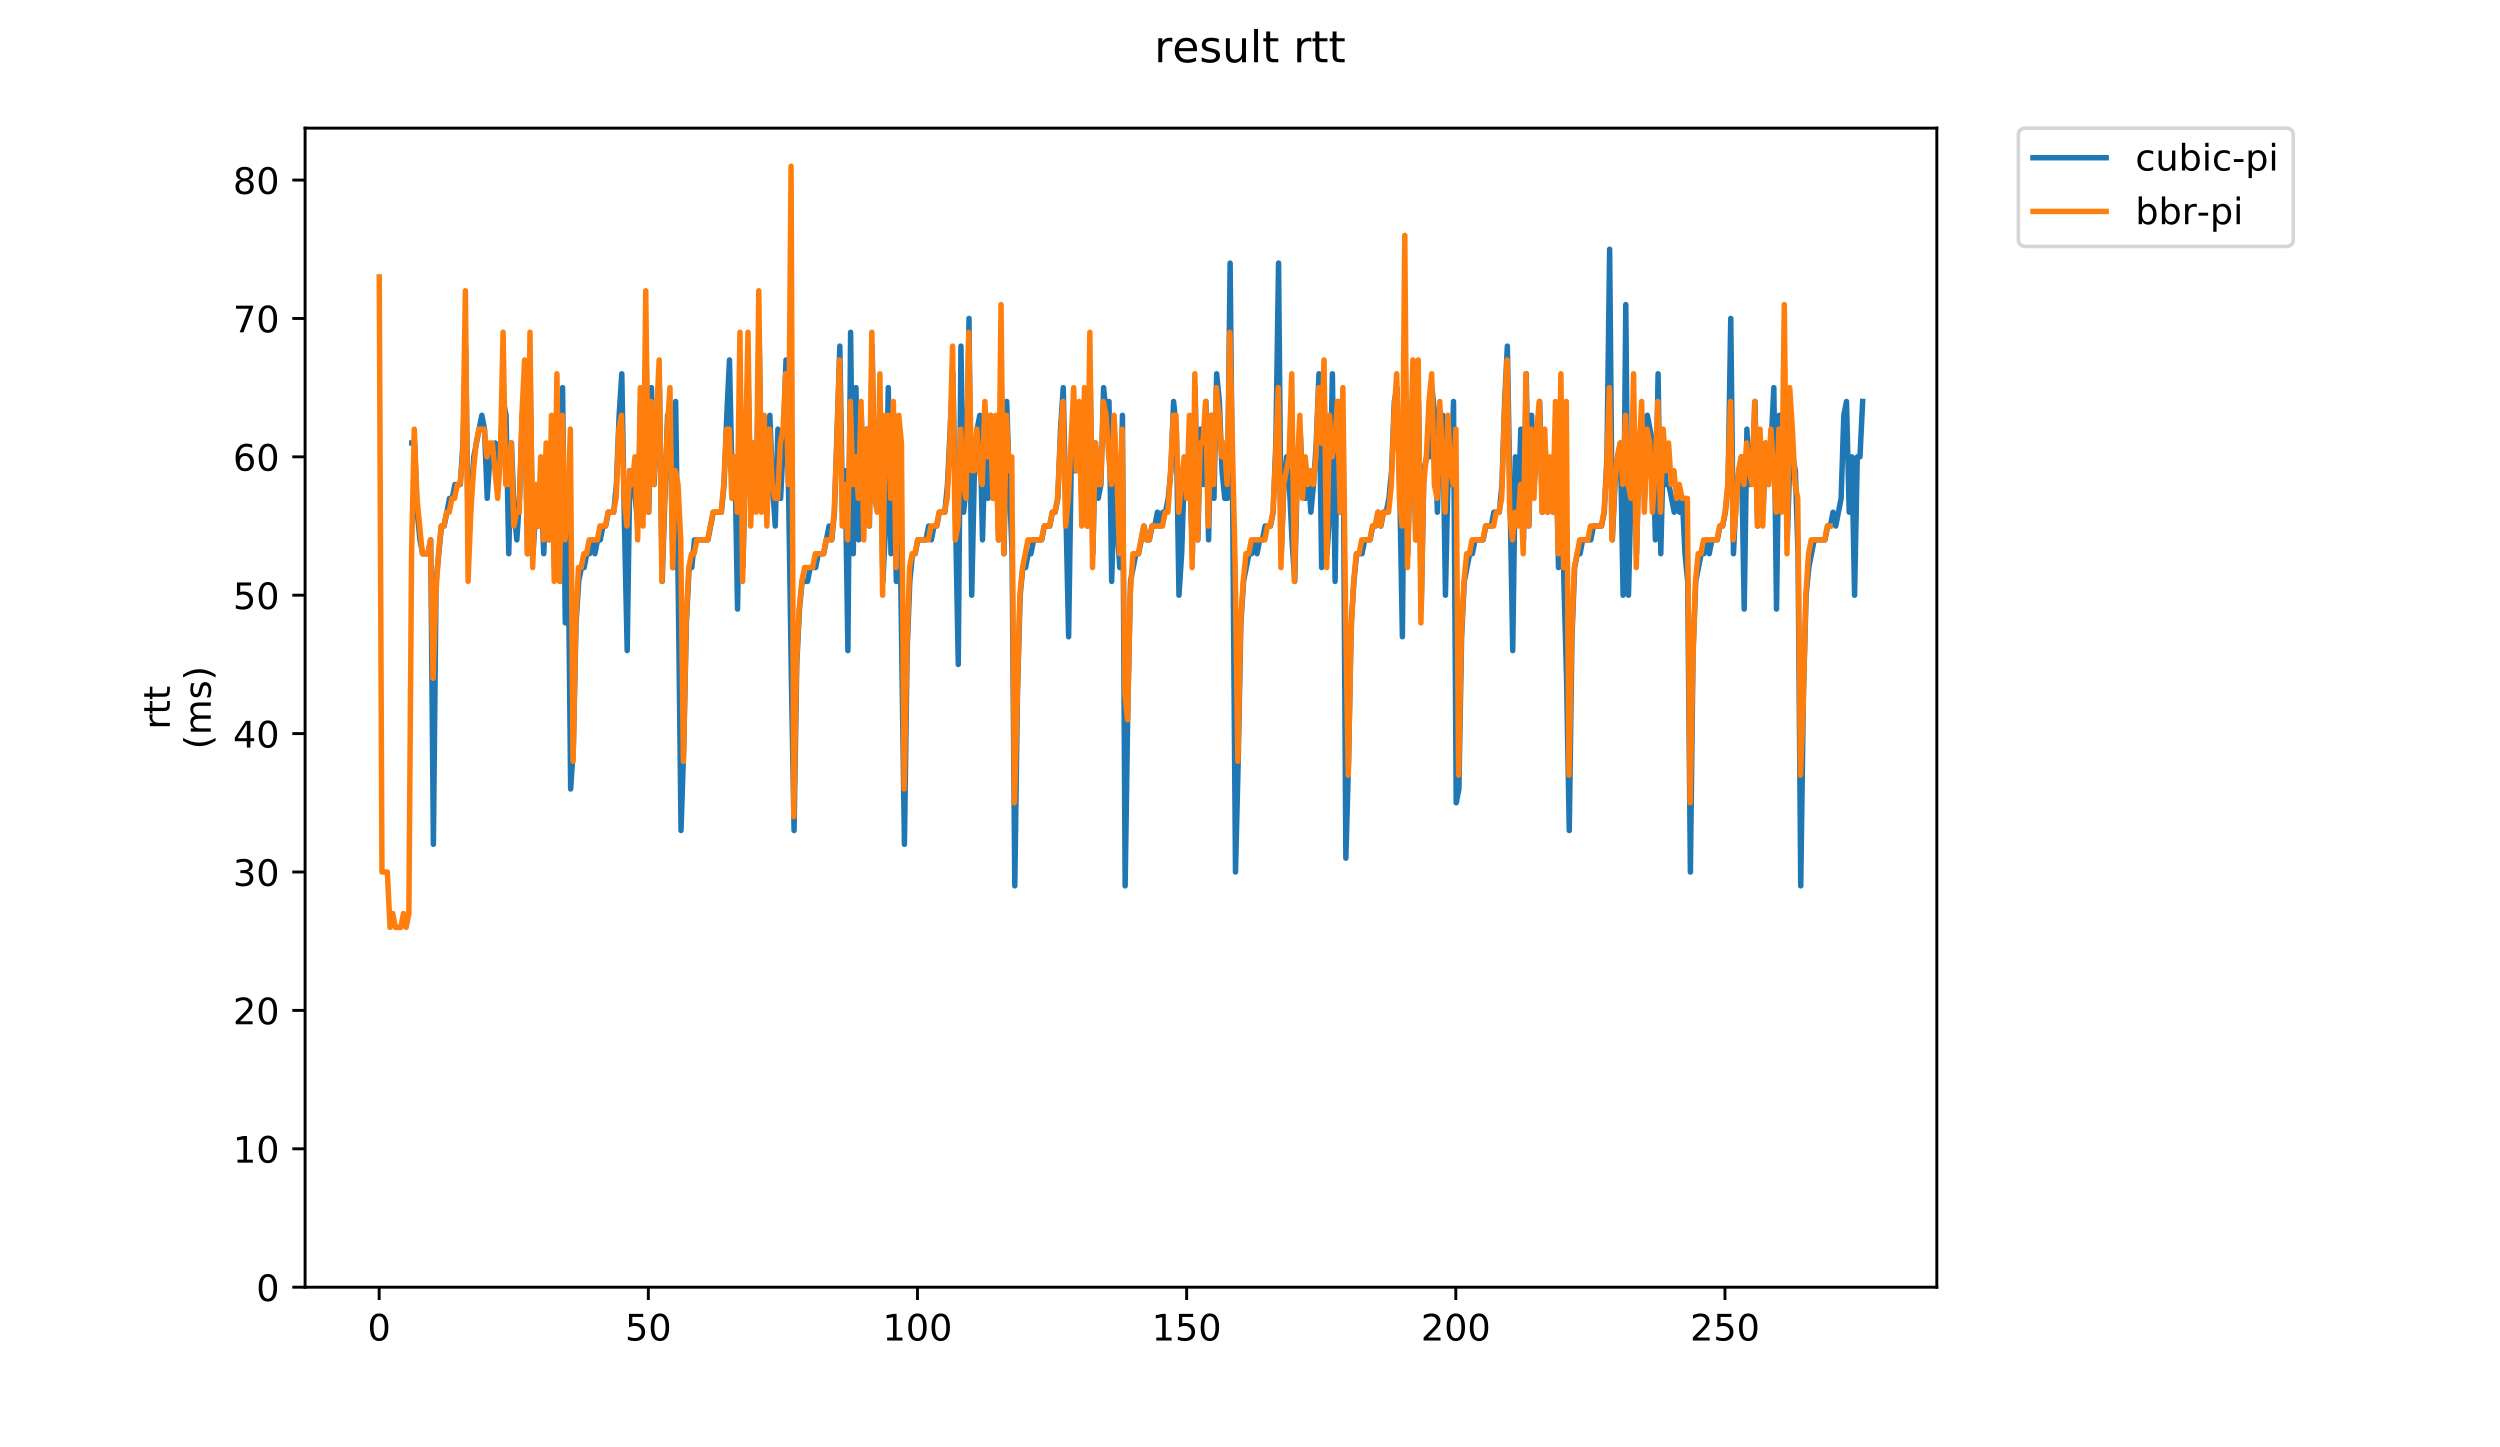 <?xml version="1.0" encoding="utf-8" standalone="no"?>
<!DOCTYPE svg PUBLIC "-//W3C//DTD SVG 1.1//EN"
  "http://www.w3.org/Graphics/SVG/1.1/DTD/svg11.dtd">
<!-- Created with matplotlib (https://matplotlib.org/) -->
<svg height="396pt" version="1.1" viewBox="0 0 684 396" width="684pt" xmlns="http://www.w3.org/2000/svg" xmlns:xlink="http://www.w3.org/1999/xlink">
 <defs>
  <style type="text/css">
*{stroke-linecap:butt;stroke-linejoin:round;}
  </style>
 </defs>
 <g id="figure_1">
  <g id="patch_1">
   <path d="M 0 396 
L 684 396 
L 684 0 
L 0 0 
z
" style="fill:#ffffff;"/>
  </g>
  <g id="axes_1">
   <g id="patch_2">
    <path d="M 83.472 352.174 
L 529.913 352.174 
L 529.913 35.062 
L 83.472 35.062 
z
" style="fill:#ffffff;"/>
   </g>
   <g id="matplotlib.axis_1">
    <g id="xtick_1">
     <g id="line2d_1">
      <defs>
       <path d="M 0 0 
L 0 3.5 
" id="ma71a7cdc4f" style="stroke:#000000;stroke-width:0.8;"/>
      </defs>
      <g>
       <use style="stroke:#000000;stroke-width:0.8;" x="103.737" xlink:href="#ma71a7cdc4f" y="352.174"/>
      </g>
     </g>
     <g id="text_1">
      <!-- 0 -->
      <defs>
       <path d="M 31.781 66.406 
Q 24.172 66.406 20.328 58.906 
Q 16.5 51.422 16.5 36.375 
Q 16.5 21.391 20.328 13.891 
Q 24.172 6.391 31.781 6.391 
Q 39.453 6.391 43.281 13.891 
Q 47.125 21.391 47.125 36.375 
Q 47.125 51.422 43.281 58.906 
Q 39.453 66.406 31.781 66.406 
z
M 31.781 74.219 
Q 44.047 74.219 50.516 64.516 
Q 56.984 54.828 56.984 36.375 
Q 56.984 17.969 50.516 8.266 
Q 44.047 -1.422 31.781 -1.422 
Q 19.531 -1.422 13.062 8.266 
Q 6.594 17.969 6.594 36.375 
Q 6.594 54.828 13.062 64.516 
Q 19.531 74.219 31.781 74.219 
z
" id="DejaVuSans-48"/>
      </defs>
      <g transform="translate(100.556 366.773)scale(0.1 -0.1)">
       <use xlink:href="#DejaVuSans-48"/>
      </g>
     </g>
    </g>
    <g id="xtick_2">
     <g id="line2d_2">
      <g>
       <use style="stroke:#000000;stroke-width:0.8;" x="177.38" xlink:href="#ma71a7cdc4f" y="352.174"/>
      </g>
     </g>
     <g id="text_2">
      <!-- 50 -->
      <defs>
       <path d="M 10.797 72.906 
L 49.516 72.906 
L 49.516 64.594 
L 19.828 64.594 
L 19.828 46.734 
Q 21.969 47.469 24.109 47.828 
Q 26.266 48.188 28.422 48.188 
Q 40.625 48.188 47.75 41.5 
Q 54.891 34.812 54.891 23.391 
Q 54.891 11.625 47.562 5.094 
Q 40.234 -1.422 26.906 -1.422 
Q 22.312 -1.422 17.547 -0.641 
Q 12.797 0.141 7.719 1.703 
L 7.719 11.625 
Q 12.109 9.234 16.797 8.062 
Q 21.484 6.891 26.703 6.891 
Q 35.156 6.891 40.078 11.328 
Q 45.016 15.766 45.016 23.391 
Q 45.016 31 40.078 35.438 
Q 35.156 39.891 26.703 39.891 
Q 22.75 39.891 18.812 39.016 
Q 14.891 38.141 10.797 36.281 
z
" id="DejaVuSans-53"/>
      </defs>
      <g transform="translate(171.018 366.773)scale(0.1 -0.1)">
       <use xlink:href="#DejaVuSans-53"/>
       <use x="63.623" xlink:href="#DejaVuSans-48"/>
      </g>
     </g>
    </g>
    <g id="xtick_3">
     <g id="line2d_3">
      <g>
       <use style="stroke:#000000;stroke-width:0.8;" x="251.024" xlink:href="#ma71a7cdc4f" y="352.174"/>
      </g>
     </g>
     <g id="text_3">
      <!-- 100 -->
      <defs>
       <path d="M 12.406 8.297 
L 28.516 8.297 
L 28.516 63.922 
L 10.984 60.406 
L 10.984 69.391 
L 28.422 72.906 
L 38.281 72.906 
L 38.281 8.297 
L 54.391 8.297 
L 54.391 0 
L 12.406 0 
z
" id="DejaVuSans-49"/>
      </defs>
      <g transform="translate(241.48 366.773)scale(0.1 -0.1)">
       <use xlink:href="#DejaVuSans-49"/>
       <use x="63.623" xlink:href="#DejaVuSans-48"/>
       <use x="127.246" xlink:href="#DejaVuSans-48"/>
      </g>
     </g>
    </g>
    <g id="xtick_4">
     <g id="line2d_4">
      <g>
       <use style="stroke:#000000;stroke-width:0.8;" x="324.667" xlink:href="#ma71a7cdc4f" y="352.174"/>
      </g>
     </g>
     <g id="text_4">
      <!-- 150 -->
      <g transform="translate(315.123 366.773)scale(0.1 -0.1)">
       <use xlink:href="#DejaVuSans-49"/>
       <use x="63.623" xlink:href="#DejaVuSans-53"/>
       <use x="127.246" xlink:href="#DejaVuSans-48"/>
      </g>
     </g>
    </g>
    <g id="xtick_5">
     <g id="line2d_5">
      <g>
       <use style="stroke:#000000;stroke-width:0.8;" x="398.31" xlink:href="#ma71a7cdc4f" y="352.174"/>
      </g>
     </g>
     <g id="text_5">
      <!-- 200 -->
      <defs>
       <path d="M 19.188 8.297 
L 53.609 8.297 
L 53.609 0 
L 7.328 0 
L 7.328 8.297 
Q 12.938 14.109 22.625 23.891 
Q 32.328 33.688 34.812 36.531 
Q 39.547 41.844 41.422 45.531 
Q 43.312 49.219 43.312 52.781 
Q 43.312 58.594 39.234 62.25 
Q 35.156 65.922 28.609 65.922 
Q 23.969 65.922 18.812 64.312 
Q 13.672 62.703 7.812 59.422 
L 7.812 69.391 
Q 13.766 71.781 18.938 73 
Q 24.125 74.219 28.422 74.219 
Q 39.75 74.219 46.484 68.547 
Q 53.219 62.891 53.219 53.422 
Q 53.219 48.922 51.531 44.891 
Q 49.859 40.875 45.406 35.406 
Q 44.188 33.984 37.641 27.219 
Q 31.109 20.453 19.188 8.297 
z
" id="DejaVuSans-50"/>
      </defs>
      <g transform="translate(388.766 366.773)scale(0.1 -0.1)">
       <use xlink:href="#DejaVuSans-50"/>
       <use x="63.623" xlink:href="#DejaVuSans-48"/>
       <use x="127.246" xlink:href="#DejaVuSans-48"/>
      </g>
     </g>
    </g>
    <g id="xtick_6">
     <g id="line2d_6">
      <g>
       <use style="stroke:#000000;stroke-width:0.8;" x="471.953" xlink:href="#ma71a7cdc4f" y="352.174"/>
      </g>
     </g>
     <g id="text_6">
      <!-- 250 -->
      <g transform="translate(462.409 366.773)scale(0.1 -0.1)">
       <use xlink:href="#DejaVuSans-50"/>
       <use x="63.623" xlink:href="#DejaVuSans-53"/>
       <use x="127.246" xlink:href="#DejaVuSans-48"/>
      </g>
     </g>
    </g>
   </g>
   <g id="matplotlib.axis_2">
    <g id="ytick_1">
     <g id="line2d_7">
      <defs>
       <path d="M 0 0 
L -3.5 0 
" id="m10863a877b" style="stroke:#000000;stroke-width:0.8;"/>
      </defs>
      <g>
       <use style="stroke:#000000;stroke-width:0.8;" x="83.472" xlink:href="#m10863a877b" y="352.174"/>
      </g>
     </g>
     <g id="text_7">
      <!-- 0 -->
      <g transform="translate(70.11 355.973)scale(0.1 -0.1)">
       <use xlink:href="#DejaVuSans-48"/>
      </g>
     </g>
    </g>
    <g id="ytick_2">
     <g id="line2d_8">
      <g>
       <use style="stroke:#000000;stroke-width:0.8;" x="83.472" xlink:href="#m10863a877b" y="314.31"/>
      </g>
     </g>
     <g id="text_8">
      <!-- 10 -->
      <g transform="translate(63.747 318.109)scale(0.1 -0.1)">
       <use xlink:href="#DejaVuSans-49"/>
       <use x="63.623" xlink:href="#DejaVuSans-48"/>
      </g>
     </g>
    </g>
    <g id="ytick_3">
     <g id="line2d_9">
      <g>
       <use style="stroke:#000000;stroke-width:0.8;" x="83.472" xlink:href="#m10863a877b" y="276.446"/>
      </g>
     </g>
     <g id="text_9">
      <!-- 20 -->
      <g transform="translate(63.747 280.245)scale(0.1 -0.1)">
       <use xlink:href="#DejaVuSans-50"/>
       <use x="63.623" xlink:href="#DejaVuSans-48"/>
      </g>
     </g>
    </g>
    <g id="ytick_4">
     <g id="line2d_10">
      <g>
       <use style="stroke:#000000;stroke-width:0.8;" x="83.472" xlink:href="#m10863a877b" y="238.582"/>
      </g>
     </g>
     <g id="text_10">
      <!-- 30 -->
      <defs>
       <path d="M 40.578 39.312 
Q 47.656 37.797 51.625 33 
Q 55.609 28.219 55.609 21.188 
Q 55.609 10.406 48.188 4.484 
Q 40.766 -1.422 27.094 -1.422 
Q 22.516 -1.422 17.656 -0.516 
Q 12.797 0.391 7.625 2.203 
L 7.625 11.719 
Q 11.719 9.328 16.594 8.109 
Q 21.484 6.891 26.812 6.891 
Q 36.078 6.891 40.938 10.547 
Q 45.797 14.203 45.797 21.188 
Q 45.797 27.641 41.281 31.266 
Q 36.766 34.906 28.719 34.906 
L 20.219 34.906 
L 20.219 43.016 
L 29.109 43.016 
Q 36.375 43.016 40.234 45.922 
Q 44.094 48.828 44.094 54.297 
Q 44.094 59.906 40.109 62.906 
Q 36.141 65.922 28.719 65.922 
Q 24.656 65.922 20.016 65.031 
Q 15.375 64.156 9.812 62.312 
L 9.812 71.094 
Q 15.438 72.656 20.344 73.438 
Q 25.25 74.219 29.594 74.219 
Q 40.828 74.219 47.359 69.109 
Q 53.906 64.016 53.906 55.328 
Q 53.906 49.266 50.438 45.094 
Q 46.969 40.922 40.578 39.312 
z
" id="DejaVuSans-51"/>
      </defs>
      <g transform="translate(63.747 242.381)scale(0.1 -0.1)">
       <use xlink:href="#DejaVuSans-51"/>
       <use x="63.623" xlink:href="#DejaVuSans-48"/>
      </g>
     </g>
    </g>
    <g id="ytick_5">
     <g id="line2d_11">
      <g>
       <use style="stroke:#000000;stroke-width:0.8;" x="83.472" xlink:href="#m10863a877b" y="200.718"/>
      </g>
     </g>
     <g id="text_11">
      <!-- 40 -->
      <defs>
       <path d="M 37.797 64.312 
L 12.891 25.391 
L 37.797 25.391 
z
M 35.203 72.906 
L 47.609 72.906 
L 47.609 25.391 
L 58.016 25.391 
L 58.016 17.188 
L 47.609 17.188 
L 47.609 0 
L 37.797 0 
L 37.797 17.188 
L 4.891 17.188 
L 4.891 26.703 
z
" id="DejaVuSans-52"/>
      </defs>
      <g transform="translate(63.747 204.517)scale(0.1 -0.1)">
       <use xlink:href="#DejaVuSans-52"/>
       <use x="63.623" xlink:href="#DejaVuSans-48"/>
      </g>
     </g>
    </g>
    <g id="ytick_6">
     <g id="line2d_12">
      <g>
       <use style="stroke:#000000;stroke-width:0.8;" x="83.472" xlink:href="#m10863a877b" y="162.854"/>
      </g>
     </g>
     <g id="text_12">
      <!-- 50 -->
      <g transform="translate(63.747 166.653)scale(0.1 -0.1)">
       <use xlink:href="#DejaVuSans-53"/>
       <use x="63.623" xlink:href="#DejaVuSans-48"/>
      </g>
     </g>
    </g>
    <g id="ytick_7">
     <g id="line2d_13">
      <g>
       <use style="stroke:#000000;stroke-width:0.8;" x="83.472" xlink:href="#m10863a877b" y="124.99"/>
      </g>
     </g>
     <g id="text_13">
      <!-- 60 -->
      <defs>
       <path d="M 33.016 40.375 
Q 26.375 40.375 22.484 35.828 
Q 18.609 31.297 18.609 23.391 
Q 18.609 15.531 22.484 10.953 
Q 26.375 6.391 33.016 6.391 
Q 39.656 6.391 43.531 10.953 
Q 47.406 15.531 47.406 23.391 
Q 47.406 31.297 43.531 35.828 
Q 39.656 40.375 33.016 40.375 
z
M 52.594 71.297 
L 52.594 62.312 
Q 48.875 64.062 45.094 64.984 
Q 41.312 65.922 37.594 65.922 
Q 27.828 65.922 22.672 59.328 
Q 17.531 52.734 16.797 39.406 
Q 19.672 43.656 24.016 45.922 
Q 28.375 48.188 33.594 48.188 
Q 44.578 48.188 50.953 41.516 
Q 57.328 34.859 57.328 23.391 
Q 57.328 12.156 50.688 5.359 
Q 44.047 -1.422 33.016 -1.422 
Q 20.359 -1.422 13.672 8.266 
Q 6.984 17.969 6.984 36.375 
Q 6.984 53.656 15.188 63.938 
Q 23.391 74.219 37.203 74.219 
Q 40.922 74.219 44.703 73.484 
Q 48.484 72.75 52.594 71.297 
z
" id="DejaVuSans-54"/>
      </defs>
      <g transform="translate(63.747 128.789)scale(0.1 -0.1)">
       <use xlink:href="#DejaVuSans-54"/>
       <use x="63.623" xlink:href="#DejaVuSans-48"/>
      </g>
     </g>
    </g>
    <g id="ytick_8">
     <g id="line2d_14">
      <g>
       <use style="stroke:#000000;stroke-width:0.8;" x="83.472" xlink:href="#m10863a877b" y="87.126"/>
      </g>
     </g>
     <g id="text_14">
      <!-- 70 -->
      <defs>
       <path d="M 8.203 72.906 
L 55.078 72.906 
L 55.078 68.703 
L 28.609 0 
L 18.312 0 
L 43.219 64.594 
L 8.203 64.594 
z
" id="DejaVuSans-55"/>
      </defs>
      <g transform="translate(63.747 90.925)scale(0.1 -0.1)">
       <use xlink:href="#DejaVuSans-55"/>
       <use x="63.623" xlink:href="#DejaVuSans-48"/>
      </g>
     </g>
    </g>
    <g id="ytick_9">
     <g id="line2d_15">
      <g>
       <use style="stroke:#000000;stroke-width:0.8;" x="83.472" xlink:href="#m10863a877b" y="49.262"/>
      </g>
     </g>
     <g id="text_15">
      <!-- 80 -->
      <defs>
       <path d="M 31.781 34.625 
Q 24.75 34.625 20.719 30.859 
Q 16.703 27.094 16.703 20.516 
Q 16.703 13.922 20.719 10.156 
Q 24.75 6.391 31.781 6.391 
Q 38.812 6.391 42.859 10.172 
Q 46.922 13.969 46.922 20.516 
Q 46.922 27.094 42.891 30.859 
Q 38.875 34.625 31.781 34.625 
z
M 21.922 38.812 
Q 15.578 40.375 12.031 44.719 
Q 8.5 49.078 8.5 55.328 
Q 8.5 64.062 14.719 69.141 
Q 20.953 74.219 31.781 74.219 
Q 42.672 74.219 48.875 69.141 
Q 55.078 64.062 55.078 55.328 
Q 55.078 49.078 51.531 44.719 
Q 48 40.375 41.703 38.812 
Q 48.828 37.156 52.797 32.312 
Q 56.781 27.484 56.781 20.516 
Q 56.781 9.906 50.312 4.234 
Q 43.844 -1.422 31.781 -1.422 
Q 19.734 -1.422 13.25 4.234 
Q 6.781 9.906 6.781 20.516 
Q 6.781 27.484 10.781 32.312 
Q 14.797 37.156 21.922 38.812 
z
M 18.312 54.391 
Q 18.312 48.734 21.844 45.562 
Q 25.391 42.391 31.781 42.391 
Q 38.141 42.391 41.719 45.562 
Q 45.312 48.734 45.312 54.391 
Q 45.312 60.062 41.719 63.234 
Q 38.141 66.406 31.781 66.406 
Q 25.391 66.406 21.844 63.234 
Q 18.312 60.062 18.312 54.391 
z
" id="DejaVuSans-56"/>
      </defs>
      <g transform="translate(63.747 53.061)scale(0.1 -0.1)">
       <use xlink:href="#DejaVuSans-56"/>
       <use x="63.623" xlink:href="#DejaVuSans-48"/>
      </g>
     </g>
    </g>
    <g id="text_16">
     <!-- rtt -->
     <defs>
      <path d="M 41.109 46.297 
Q 39.594 47.172 37.812 47.578 
Q 36.031 48 33.891 48 
Q 26.266 48 22.188 43.047 
Q 18.109 38.094 18.109 28.812 
L 18.109 0 
L 9.078 0 
L 9.078 54.688 
L 18.109 54.688 
L 18.109 46.188 
Q 20.953 51.172 25.484 53.578 
Q 30.031 56 36.531 56 
Q 37.453 56 38.578 55.875 
Q 39.703 55.766 41.062 55.516 
z
" id="DejaVuSans-114"/>
      <path d="M 18.312 70.219 
L 18.312 54.688 
L 36.812 54.688 
L 36.812 47.703 
L 18.312 47.703 
L 18.312 18.016 
Q 18.312 11.328 20.141 9.422 
Q 21.969 7.516 27.594 7.516 
L 36.812 7.516 
L 36.812 0 
L 27.594 0 
Q 17.188 0 13.234 3.875 
Q 9.281 7.766 9.281 18.016 
L 9.281 47.703 
L 2.688 47.703 
L 2.688 54.688 
L 9.281 54.688 
L 9.281 70.219 
z
" id="DejaVuSans-116"/>
     </defs>
     <g transform="translate(46.47 199.594)rotate(-90)scale(0.1 -0.1)">
      <use xlink:href="#DejaVuSans-114"/>
      <use x="41.113" xlink:href="#DejaVuSans-116"/>
      <use x="80.322" xlink:href="#DejaVuSans-116"/>
     </g>
     <!-- (ms) -->
     <defs>
      <path d="M 31 75.875 
Q 24.469 64.656 21.281 53.656 
Q 18.109 42.672 18.109 31.391 
Q 18.109 20.125 21.312 9.062 
Q 24.516 -2 31 -13.188 
L 23.188 -13.188 
Q 15.875 -1.703 12.234 9.375 
Q 8.594 20.453 8.594 31.391 
Q 8.594 42.281 12.203 53.312 
Q 15.828 64.359 23.188 75.875 
z
" id="DejaVuSans-40"/>
      <path d="M 52 44.188 
Q 55.375 50.25 60.062 53.125 
Q 64.75 56 71.094 56 
Q 79.641 56 84.281 50.016 
Q 88.922 44.047 88.922 33.016 
L 88.922 0 
L 79.891 0 
L 79.891 32.719 
Q 79.891 40.578 77.094 44.375 
Q 74.312 48.188 68.609 48.188 
Q 61.625 48.188 57.562 43.547 
Q 53.516 38.922 53.516 30.906 
L 53.516 0 
L 44.484 0 
L 44.484 32.719 
Q 44.484 40.625 41.703 44.406 
Q 38.922 48.188 33.109 48.188 
Q 26.219 48.188 22.156 43.531 
Q 18.109 38.875 18.109 30.906 
L 18.109 0 
L 9.078 0 
L 9.078 54.688 
L 18.109 54.688 
L 18.109 46.188 
Q 21.188 51.219 25.484 53.609 
Q 29.781 56 35.688 56 
Q 41.656 56 45.828 52.969 
Q 50 49.953 52 44.188 
z
" id="DejaVuSans-109"/>
      <path d="M 44.281 53.078 
L 44.281 44.578 
Q 40.484 46.531 36.375 47.5 
Q 32.281 48.484 27.875 48.484 
Q 21.188 48.484 17.844 46.438 
Q 14.5 44.391 14.5 40.281 
Q 14.5 37.156 16.891 35.375 
Q 19.281 33.594 26.516 31.984 
L 29.594 31.297 
Q 39.156 29.25 43.188 25.516 
Q 47.219 21.781 47.219 15.094 
Q 47.219 7.469 41.188 3.016 
Q 35.156 -1.422 24.609 -1.422 
Q 20.219 -1.422 15.453 -0.562 
Q 10.688 0.297 5.422 2 
L 5.422 11.281 
Q 10.406 8.688 15.234 7.391 
Q 20.062 6.109 24.812 6.109 
Q 31.156 6.109 34.562 8.281 
Q 37.984 10.453 37.984 14.406 
Q 37.984 18.062 35.516 20.016 
Q 33.062 21.969 24.703 23.781 
L 21.578 24.516 
Q 13.234 26.266 9.516 29.906 
Q 5.812 33.547 5.812 39.891 
Q 5.812 47.609 11.281 51.797 
Q 16.75 56 26.812 56 
Q 31.781 56 36.172 55.266 
Q 40.578 54.547 44.281 53.078 
z
" id="DejaVuSans-115"/>
      <path d="M 8.016 75.875 
L 15.828 75.875 
Q 23.141 64.359 26.781 53.312 
Q 30.422 42.281 30.422 31.391 
Q 30.422 20.453 26.781 9.375 
Q 23.141 -1.703 15.828 -13.188 
L 8.016 -13.188 
Q 14.5 -2 17.703 9.062 
Q 20.906 20.125 20.906 31.391 
Q 20.906 42.672 17.703 53.656 
Q 14.5 64.656 8.016 75.875 
z
" id="DejaVuSans-41"/>
     </defs>
     <g transform="translate(57.668 204.995)rotate(-90)scale(0.1 -0.1)">
      <use xlink:href="#DejaVuSans-40"/>
      <use x="39.014" xlink:href="#DejaVuSans-109"/>
      <use x="136.426" xlink:href="#DejaVuSans-115"/>
      <use x="188.525" xlink:href="#DejaVuSans-41"/>
     </g>
    </g>
   </g>
   <g id="line2d_16">
    <path clip-path="url(#pfec1ea01a4)" d="M 112.683 121.203 
L 113.42 121.203 
L 114.156 140.135 
L 114.893 147.708 
L 115.629 151.495 
L 117.102 151.495 
L 117.838 147.708 
L 118.575 231.009 
L 119.311 159.067 
L 120.784 143.922 
L 121.52 143.922 
L 122.993 136.349 
L 123.73 136.349 
L 124.466 132.563 
L 125.939 132.563 
L 126.676 121.203 
L 127.412 94.698 
L 128.148 151.495 
L 128.885 136.349 
L 129.621 124.99 
L 131.831 113.63 
L 132.567 117.417 
L 133.303 136.349 
L 134.04 124.99 
L 134.776 124.99 
L 135.513 121.203 
L 136.249 132.563 
L 137.722 109.844 
L 138.458 113.63 
L 139.195 151.495 
L 139.931 121.203 
L 140.668 140.135 
L 141.404 147.708 
L 142.141 136.349 
L 142.877 113.63 
L 143.613 113.63 
L 144.35 151.495 
L 145.086 106.058 
L 145.823 151.495 
L 146.559 140.135 
L 147.296 143.922 
L 148.032 132.563 
L 148.768 151.495 
L 149.505 132.563 
L 150.241 147.708 
L 150.978 121.203 
L 151.714 155.281 
L 152.451 117.417 
L 153.187 159.067 
L 153.923 106.058 
L 154.66 170.427 
L 155.396 143.922 
L 156.133 215.863 
L 156.869 204.504 
L 157.606 170.427 
L 158.342 159.067 
L 159.079 155.281 
L 159.815 155.281 
L 160.551 151.495 
L 161.288 151.495 
L 162.024 147.708 
L 162.761 151.495 
L 163.497 147.708 
L 164.234 147.708 
L 164.97 143.922 
L 165.706 143.922 
L 166.443 140.135 
L 167.916 140.135 
L 168.652 132.563 
L 169.389 113.63 
L 170.125 102.271 
L 170.861 143.922 
L 171.598 177.999 
L 172.334 128.776 
L 173.807 136.349 
L 174.544 143.922 
L 175.28 109.844 
L 176.016 140.135 
L 176.753 94.698 
L 177.489 140.135 
L 178.226 106.058 
L 178.962 132.563 
L 179.699 113.63 
L 180.435 106.058 
L 181.171 159.067 
L 182.644 113.63 
L 183.381 117.417 
L 184.117 155.281 
L 184.854 109.844 
L 185.59 162.854 
L 186.327 227.223 
L 187.063 204.504 
L 187.799 170.427 
L 188.536 155.281 
L 189.272 155.281 
L 190.009 147.708 
L 193.691 147.708 
L 195.164 140.135 
L 197.373 140.135 
L 198.109 132.563 
L 198.846 113.63 
L 199.582 98.485 
L 200.319 132.563 
L 201.055 124.99 
L 201.792 166.64 
L 202.528 121.203 
L 203.264 155.281 
L 204.001 124.99 
L 204.737 106.058 
L 205.474 140.135 
L 206.21 121.203 
L 206.947 136.349 
L 207.683 90.912 
L 208.419 136.349 
L 209.156 117.417 
L 209.892 140.135 
L 210.629 113.63 
L 211.365 132.563 
L 212.102 143.922 
L 212.838 117.417 
L 213.574 136.349 
L 214.311 121.203 
L 215.047 98.485 
L 215.784 136.349 
L 216.52 185.572 
L 217.257 227.223 
L 217.993 181.786 
L 218.73 166.64 
L 219.466 159.067 
L 220.939 159.067 
L 221.675 155.281 
L 223.148 155.281 
L 223.885 151.495 
L 225.357 151.495 
L 226.83 143.922 
L 227.567 147.708 
L 228.303 140.135 
L 229.776 94.698 
L 230.512 140.135 
L 231.249 128.776 
L 231.985 177.999 
L 232.722 90.912 
L 233.458 151.495 
L 234.195 106.058 
L 234.931 147.708 
L 235.667 113.63 
L 236.404 143.922 
L 237.14 117.417 
L 237.877 143.922 
L 238.613 94.698 
L 239.35 136.349 
L 240.086 124.99 
L 240.822 109.844 
L 241.559 159.067 
L 242.295 143.922 
L 243.032 106.058 
L 243.768 151.495 
L 244.505 124.99 
L 245.241 159.067 
L 245.978 124.99 
L 247.45 231.009 
L 248.187 177.999 
L 248.923 159.067 
L 249.66 151.495 
L 250.396 151.495 
L 251.133 147.708 
L 253.342 147.708 
L 254.078 143.922 
L 254.815 147.708 
L 255.551 143.922 
L 256.288 143.922 
L 257.024 140.135 
L 258.497 140.135 
L 259.233 132.563 
L 260.706 102.271 
L 262.179 181.786 
L 262.915 94.698 
L 263.652 140.135 
L 264.388 132.563 
L 265.125 87.126 
L 265.861 162.854 
L 266.598 128.776 
L 267.334 117.417 
L 268.07 113.63 
L 268.807 147.708 
L 269.543 121.203 
L 270.28 136.349 
L 271.016 113.63 
L 271.753 136.349 
L 272.489 121.203 
L 273.225 147.708 
L 273.962 106.058 
L 274.698 151.495 
L 275.435 109.844 
L 276.171 132.563 
L 276.908 151.495 
L 277.644 242.368 
L 278.381 189.359 
L 279.117 162.854 
L 279.853 155.281 
L 280.59 155.281 
L 281.326 151.495 
L 282.063 151.495 
L 282.799 147.708 
L 285.008 147.708 
L 285.745 143.922 
L 287.218 143.922 
L 287.954 140.135 
L 288.691 140.135 
L 289.427 136.349 
L 290.163 117.417 
L 290.9 106.058 
L 292.373 174.213 
L 293.109 124.99 
L 293.846 128.776 
L 294.582 128.776 
L 295.318 117.417 
L 296.055 140.135 
L 296.791 109.844 
L 297.528 143.922 
L 298.264 102.271 
L 299.001 151.495 
L 299.737 121.203 
L 300.473 136.349 
L 301.21 132.563 
L 301.946 106.058 
L 302.683 113.63 
L 303.419 109.844 
L 304.156 159.067 
L 304.892 132.563 
L 306.365 155.281 
L 307.101 113.63 
L 307.838 242.368 
L 308.574 193.145 
L 309.311 159.067 
L 310.784 151.495 
L 311.52 151.495 
L 312.993 143.922 
L 313.729 147.708 
L 314.466 147.708 
L 315.202 143.922 
L 315.939 143.922 
L 316.675 140.135 
L 317.411 143.922 
L 318.148 140.135 
L 318.884 140.135 
L 319.621 136.349 
L 320.357 128.776 
L 321.094 109.844 
L 321.83 117.417 
L 322.566 162.854 
L 323.303 151.495 
L 324.039 128.776 
L 324.776 132.563 
L 325.512 128.776 
L 326.249 151.495 
L 326.985 106.058 
L 327.721 147.708 
L 328.458 117.417 
L 329.194 132.563 
L 329.931 109.844 
L 330.667 147.708 
L 331.404 113.63 
L 332.14 136.349 
L 332.877 102.271 
L 333.613 109.844 
L 334.349 128.776 
L 335.086 136.349 
L 335.822 136.349 
L 336.559 71.98 
L 337.295 143.922 
L 338.032 238.582 
L 338.768 208.291 
L 339.504 170.427 
L 340.241 159.067 
L 341.714 151.495 
L 342.45 151.495 
L 343.187 147.708 
L 343.923 151.495 
L 344.659 147.708 
L 345.396 147.708 
L 346.132 143.922 
L 347.605 143.922 
L 348.342 140.135 
L 349.078 121.203 
L 349.814 71.98 
L 350.551 151.495 
L 351.287 132.563 
L 352.024 124.99 
L 352.76 132.563 
L 353.497 147.708 
L 354.233 159.067 
L 354.969 128.776 
L 355.706 117.417 
L 356.442 132.563 
L 357.179 136.349 
L 357.915 128.776 
L 358.652 140.135 
L 359.388 132.563 
L 360.124 121.203 
L 360.861 102.271 
L 361.597 155.281 
L 362.334 109.844 
L 363.07 151.495 
L 363.807 140.135 
L 364.543 102.271 
L 365.28 159.067 
L 366.016 109.844 
L 366.752 140.135 
L 367.489 117.417 
L 368.225 234.796 
L 368.962 208.291 
L 369.698 170.427 
L 370.435 159.067 
L 371.171 151.495 
L 372.644 151.495 
L 373.38 147.708 
L 374.853 147.708 
L 375.59 143.922 
L 376.326 143.922 
L 377.062 140.135 
L 377.799 143.922 
L 378.535 140.135 
L 379.272 140.135 
L 380.008 136.349 
L 380.745 128.776 
L 381.481 109.844 
L 382.217 106.058 
L 382.954 132.563 
L 383.69 174.213 
L 384.427 94.698 
L 385.163 151.495 
L 385.9 124.99 
L 386.636 113.63 
L 387.372 147.708 
L 388.109 109.844 
L 388.845 166.64 
L 389.582 128.776 
L 390.318 124.99 
L 391.055 124.99 
L 391.791 106.058 
L 392.528 113.63 
L 393.264 140.135 
L 394 113.63 
L 394.737 113.63 
L 395.473 162.854 
L 396.21 128.776 
L 396.946 132.563 
L 397.683 109.844 
L 398.419 219.65 
L 399.155 215.863 
L 399.892 174.213 
L 400.628 159.067 
L 402.101 151.495 
L 402.838 151.495 
L 403.574 147.708 
L 405.783 147.708 
L 406.52 143.922 
L 407.993 143.922 
L 408.729 140.135 
L 410.202 140.135 
L 410.938 132.563 
L 411.675 109.844 
L 412.411 94.698 
L 413.884 177.999 
L 414.62 124.99 
L 415.357 140.135 
L 416.093 117.417 
L 416.83 147.708 
L 417.566 102.271 
L 418.303 143.922 
L 419.039 113.63 
L 419.775 132.563 
L 421.248 109.844 
L 421.985 140.135 
L 422.721 121.203 
L 423.458 140.135 
L 424.194 136.349 
L 424.931 140.135 
L 425.667 121.203 
L 426.403 155.281 
L 427.14 113.63 
L 427.876 159.067 
L 428.613 185.572 
L 429.349 227.223 
L 430.086 174.213 
L 430.822 155.281 
L 431.558 151.495 
L 432.295 151.495 
L 433.031 147.708 
L 435.241 147.708 
L 435.977 143.922 
L 438.186 143.922 
L 438.923 140.135 
L 439.659 124.99 
L 440.396 68.194 
L 441.132 147.708 
L 441.868 132.563 
L 442.605 124.99 
L 443.341 121.203 
L 444.078 162.854 
L 444.814 83.339 
L 445.551 162.854 
L 446.287 132.563 
L 447.023 113.63 
L 447.76 151.495 
L 448.496 121.203 
L 449.233 113.63 
L 449.969 136.349 
L 450.706 113.63 
L 452.179 121.203 
L 452.915 147.708 
L 453.651 102.271 
L 454.388 151.495 
L 455.124 121.203 
L 455.861 132.563 
L 456.597 132.563 
L 458.07 140.135 
L 458.806 136.349 
L 459.543 140.135 
L 460.279 136.349 
L 461.016 151.495 
L 461.752 159.067 
L 462.489 238.582 
L 463.225 177.999 
L 463.961 159.067 
L 465.434 151.495 
L 466.171 151.495 
L 466.907 147.708 
L 467.644 151.495 
L 468.38 147.708 
L 469.853 147.708 
L 470.589 143.922 
L 471.326 143.922 
L 472.062 140.135 
L 472.799 132.563 
L 473.535 87.126 
L 474.271 151.495 
L 475.008 136.349 
L 475.744 128.776 
L 476.481 124.99 
L 477.217 166.64 
L 477.954 117.417 
L 478.69 132.563 
L 479.426 128.776 
L 480.163 109.844 
L 480.899 143.922 
L 481.636 121.203 
L 482.372 140.135 
L 483.109 121.203 
L 483.845 132.563 
L 484.582 121.203 
L 485.318 106.058 
L 486.054 166.64 
L 486.791 113.63 
L 487.527 136.349 
L 488.264 113.63 
L 489 147.708 
L 489.737 124.99 
L 490.473 124.99 
L 491.209 128.776 
L 491.946 151.495 
L 492.682 242.368 
L 493.419 189.359 
L 494.155 162.854 
L 494.892 155.281 
L 496.364 147.708 
L 499.31 147.708 
L 500.047 143.922 
L 500.783 143.922 
L 501.519 140.135 
L 502.256 143.922 
L 503.729 136.349 
L 504.465 113.63 
L 505.202 109.844 
L 505.938 140.135 
L 506.674 124.99 
L 507.411 162.854 
L 508.147 124.99 
L 508.884 124.99 
L 509.62 109.844 
L 509.62 109.844 
" style="fill:none;stroke:#1f77b4;stroke-linecap:square;stroke-width:1.5;"/>
   </g>
   <g id="line2d_17">
    <path clip-path="url(#pfec1ea01a4)" d="M 103.765 75.766 
L 104.502 238.582 
L 105.974 238.582 
L 106.711 253.728 
L 107.447 249.941 
L 108.184 253.728 
L 109.657 253.728 
L 110.393 249.941 
L 111.129 253.728 
L 111.866 249.941 
L 112.602 151.495 
L 113.339 117.417 
L 114.075 136.349 
L 115.548 151.495 
L 117.021 151.495 
L 117.757 147.708 
L 118.494 185.572 
L 119.23 162.854 
L 119.967 151.495 
L 120.703 143.922 
L 121.439 143.922 
L 122.176 140.135 
L 122.912 140.135 
L 123.649 136.349 
L 124.385 136.349 
L 125.122 132.563 
L 125.858 132.563 
L 126.594 124.99 
L 127.331 79.553 
L 128.067 159.067 
L 128.804 140.135 
L 129.54 128.776 
L 130.277 121.203 
L 131.013 117.417 
L 132.486 117.417 
L 133.222 124.99 
L 133.959 121.203 
L 134.695 121.203 
L 136.168 136.349 
L 136.905 124.99 
L 137.641 90.912 
L 138.377 132.563 
L 139.114 132.563 
L 139.85 121.203 
L 140.587 143.922 
L 141.323 140.135 
L 142.06 140.135 
L 142.796 113.63 
L 143.532 98.485 
L 144.269 151.495 
L 145.005 90.912 
L 145.742 155.281 
L 146.478 132.563 
L 147.215 143.922 
L 147.951 124.99 
L 148.687 147.708 
L 149.424 121.203 
L 150.16 147.708 
L 150.897 113.63 
L 151.633 159.067 
L 152.37 102.271 
L 153.106 159.067 
L 153.842 113.63 
L 154.579 147.708 
L 155.315 140.135 
L 156.052 117.417 
L 156.788 208.291 
L 157.525 170.427 
L 158.261 155.281 
L 158.998 155.281 
L 159.734 151.495 
L 160.47 151.495 
L 161.207 147.708 
L 163.416 147.708 
L 164.153 143.922 
L 165.625 143.922 
L 166.362 140.135 
L 167.835 140.135 
L 168.571 136.349 
L 169.308 117.417 
L 170.044 113.63 
L 170.78 136.349 
L 171.517 143.922 
L 172.253 128.776 
L 172.99 132.563 
L 173.726 124.99 
L 174.463 147.708 
L 175.199 106.058 
L 175.935 143.922 
L 176.672 79.553 
L 177.408 140.135 
L 178.145 109.844 
L 178.881 132.563 
L 179.618 113.63 
L 180.354 98.485 
L 181.09 159.067 
L 181.827 136.349 
L 182.563 117.417 
L 183.3 106.058 
L 184.036 155.281 
L 184.773 128.776 
L 185.509 132.563 
L 186.245 147.708 
L 186.982 208.291 
L 187.718 170.427 
L 188.455 155.281 
L 189.191 151.495 
L 189.928 151.495 
L 190.664 147.708 
L 193.61 147.708 
L 195.083 140.135 
L 197.292 140.135 
L 198.028 132.563 
L 198.765 117.417 
L 199.501 117.417 
L 200.238 136.349 
L 200.974 124.99 
L 201.711 140.135 
L 202.447 90.912 
L 203.183 159.067 
L 204.656 90.912 
L 205.393 143.922 
L 206.129 121.203 
L 206.866 140.135 
L 207.602 79.553 
L 208.338 140.135 
L 209.075 113.63 
L 209.811 143.922 
L 210.548 117.417 
L 211.284 132.563 
L 212.021 136.349 
L 212.757 136.349 
L 213.493 121.203 
L 214.23 117.417 
L 214.966 102.271 
L 215.703 132.563 
L 216.439 45.475 
L 217.176 223.436 
L 217.912 181.786 
L 218.649 166.64 
L 219.385 159.067 
L 220.121 155.281 
L 222.331 155.281 
L 223.067 151.495 
L 225.276 151.495 
L 226.013 147.708 
L 227.486 147.708 
L 228.222 140.135 
L 228.959 121.203 
L 229.695 98.485 
L 230.431 143.922 
L 231.168 132.563 
L 231.904 147.708 
L 232.641 109.844 
L 233.377 132.563 
L 234.114 124.99 
L 234.85 136.349 
L 235.586 109.844 
L 236.323 147.708 
L 237.059 117.417 
L 237.796 143.922 
L 238.532 90.912 
L 239.269 136.349 
L 240.005 140.135 
L 240.741 102.271 
L 241.478 162.854 
L 242.214 113.63 
L 242.951 113.63 
L 243.687 136.349 
L 244.424 109.844 
L 245.16 155.281 
L 245.897 113.63 
L 246.633 121.203 
L 247.369 215.863 
L 248.106 177.999 
L 248.842 155.281 
L 249.579 151.495 
L 250.315 151.495 
L 251.052 147.708 
L 253.997 147.708 
L 254.734 143.922 
L 256.207 143.922 
L 256.943 140.135 
L 258.416 140.135 
L 259.152 136.349 
L 259.889 121.203 
L 260.625 94.698 
L 261.362 147.708 
L 262.098 143.922 
L 262.834 117.417 
L 263.571 132.563 
L 264.307 136.349 
L 265.044 90.912 
L 265.78 128.776 
L 266.517 128.776 
L 267.253 117.417 
L 267.989 128.776 
L 268.726 132.563 
L 269.462 109.844 
L 270.199 124.99 
L 270.935 113.63 
L 271.672 136.349 
L 272.408 113.63 
L 273.144 147.708 
L 273.881 83.339 
L 274.617 151.495 
L 275.354 113.63 
L 276.09 128.776 
L 276.827 124.99 
L 277.563 219.65 
L 279.036 162.854 
L 279.772 155.281 
L 281.245 147.708 
L 284.927 147.708 
L 285.664 143.922 
L 287.137 143.922 
L 287.873 140.135 
L 288.61 140.135 
L 289.346 136.349 
L 290.082 121.203 
L 290.819 109.844 
L 291.555 143.922 
L 292.292 136.349 
L 293.765 106.058 
L 294.501 128.776 
L 295.237 109.844 
L 295.974 143.922 
L 296.71 106.058 
L 297.447 143.922 
L 298.183 90.912 
L 298.92 155.281 
L 299.656 121.203 
L 300.392 132.563 
L 301.129 132.563 
L 301.865 109.844 
L 302.602 113.63 
L 303.338 124.99 
L 304.075 132.563 
L 304.811 113.63 
L 305.548 128.776 
L 306.284 151.495 
L 307.02 117.417 
L 307.757 189.359 
L 308.493 196.931 
L 309.23 162.854 
L 309.966 151.495 
L 311.439 151.495 
L 312.912 143.922 
L 313.648 147.708 
L 314.385 147.708 
L 315.121 143.922 
L 318.067 143.922 
L 318.803 140.135 
L 319.54 140.135 
L 320.276 128.776 
L 321.013 113.63 
L 321.749 113.63 
L 322.485 140.135 
L 323.958 124.99 
L 324.695 136.349 
L 325.431 113.63 
L 326.168 155.281 
L 326.904 102.271 
L 327.64 147.708 
L 328.377 121.203 
L 329.113 121.203 
L 329.85 109.844 
L 330.586 143.922 
L 331.323 113.63 
L 332.059 132.563 
L 332.795 106.058 
L 333.532 113.63 
L 334.268 124.99 
L 335.005 121.203 
L 335.741 132.563 
L 336.478 90.912 
L 337.951 155.281 
L 338.687 208.291 
L 339.423 170.427 
L 340.16 159.067 
L 340.896 151.495 
L 341.633 151.495 
L 342.369 147.708 
L 346.051 147.708 
L 346.788 143.922 
L 347.524 143.922 
L 348.261 140.135 
L 348.997 124.99 
L 349.733 106.058 
L 350.47 155.281 
L 351.206 132.563 
L 352.679 124.99 
L 353.416 102.271 
L 354.152 159.067 
L 354.888 128.776 
L 355.625 113.63 
L 356.361 136.349 
L 357.098 124.99 
L 357.834 132.563 
L 358.571 128.776 
L 359.307 132.563 
L 360.043 124.99 
L 360.78 106.058 
L 361.516 121.203 
L 362.253 98.485 
L 362.989 155.281 
L 363.726 113.63 
L 364.462 124.99 
L 365.199 121.203 
L 365.935 109.844 
L 366.671 140.135 
L 367.408 106.058 
L 368.144 166.64 
L 368.881 212.077 
L 369.617 174.213 
L 370.354 159.067 
L 371.09 151.495 
L 371.826 151.495 
L 372.563 147.708 
L 374.772 147.708 
L 375.509 143.922 
L 376.245 143.922 
L 376.981 140.135 
L 377.718 143.922 
L 378.454 140.135 
L 379.927 140.135 
L 380.664 132.563 
L 381.4 113.63 
L 382.136 102.271 
L 382.873 136.349 
L 383.609 143.922 
L 384.346 64.407 
L 385.082 155.281 
L 386.555 98.485 
L 387.291 147.708 
L 388.028 98.485 
L 388.764 170.427 
L 389.501 132.563 
L 390.237 124.99 
L 390.974 109.844 
L 391.71 102.271 
L 392.446 132.563 
L 393.183 136.349 
L 393.919 109.844 
L 395.392 140.135 
L 396.129 113.63 
L 396.865 128.776 
L 397.602 132.563 
L 398.338 117.417 
L 399.074 212.077 
L 399.811 174.213 
L 400.547 159.067 
L 401.284 151.495 
L 402.02 151.495 
L 402.757 147.708 
L 405.702 147.708 
L 406.439 143.922 
L 408.648 143.922 
L 409.384 140.135 
L 410.121 140.135 
L 410.857 136.349 
L 411.594 113.63 
L 412.33 98.485 
L 413.067 140.135 
L 413.803 147.708 
L 414.539 140.135 
L 415.276 143.922 
L 416.012 132.563 
L 416.749 151.495 
L 417.485 102.271 
L 418.222 143.922 
L 418.958 117.417 
L 419.694 136.349 
L 420.431 117.417 
L 421.167 109.844 
L 421.904 140.135 
L 422.64 117.417 
L 423.377 140.135 
L 424.113 124.99 
L 424.85 140.135 
L 425.586 109.844 
L 426.322 151.495 
L 427.059 102.271 
L 427.795 155.281 
L 428.532 109.844 
L 429.268 212.077 
L 430.005 174.213 
L 430.741 155.281 
L 432.214 147.708 
L 434.423 147.708 
L 435.16 143.922 
L 438.105 143.922 
L 438.842 140.135 
L 439.578 128.776 
L 440.315 106.058 
L 441.051 147.708 
L 441.787 132.563 
L 442.524 124.99 
L 443.26 121.203 
L 443.997 132.563 
L 444.733 113.63 
L 445.47 132.563 
L 446.206 136.349 
L 446.942 102.271 
L 447.679 155.281 
L 448.415 124.99 
L 449.152 109.844 
L 449.888 140.135 
L 450.625 117.417 
L 451.361 121.203 
L 452.097 140.135 
L 452.834 128.776 
L 453.57 109.844 
L 454.307 140.135 
L 455.043 117.417 
L 455.78 128.776 
L 456.516 121.203 
L 457.253 132.563 
L 457.989 128.776 
L 458.725 136.349 
L 459.462 132.563 
L 460.198 136.349 
L 461.671 136.349 
L 462.408 219.65 
L 463.144 181.786 
L 463.88 159.067 
L 464.617 151.495 
L 465.353 151.495 
L 466.09 147.708 
L 469.772 147.708 
L 470.508 143.922 
L 471.245 143.922 
L 471.981 140.135 
L 472.718 132.563 
L 473.454 109.844 
L 474.19 147.708 
L 474.927 140.135 
L 475.663 128.776 
L 476.4 124.99 
L 477.136 132.563 
L 477.873 121.203 
L 478.609 128.776 
L 479.345 132.563 
L 480.082 109.844 
L 480.818 143.922 
L 481.555 117.417 
L 482.291 143.922 
L 483.028 121.203 
L 483.764 132.563 
L 484.501 117.417 
L 485.973 140.135 
L 486.71 117.417 
L 487.446 140.135 
L 488.183 83.339 
L 488.919 151.495 
L 489.656 106.058 
L 490.392 117.417 
L 491.128 132.563 
L 491.865 136.349 
L 492.601 212.077 
L 493.338 193.145 
L 494.074 162.854 
L 494.811 151.495 
L 495.547 147.708 
L 499.229 147.708 
L 499.966 143.922 
L 500.702 143.922 
L 500.702 143.922 
" style="fill:none;stroke:#ff7f0e;stroke-linecap:square;stroke-width:1.5;"/>
   </g>
   <g id="patch_3">
    <path d="M 83.472 352.174 
L 83.472 35.062 
" style="fill:none;stroke:#000000;stroke-linecap:square;stroke-linejoin:miter;stroke-width:0.8;"/>
   </g>
   <g id="patch_4">
    <path d="M 529.913 352.174 
L 529.913 35.062 
" style="fill:none;stroke:#000000;stroke-linecap:square;stroke-linejoin:miter;stroke-width:0.8;"/>
   </g>
   <g id="patch_5">
    <path d="M 83.472 352.174 
L 529.913 352.174 
" style="fill:none;stroke:#000000;stroke-linecap:square;stroke-linejoin:miter;stroke-width:0.8;"/>
   </g>
   <g id="patch_6">
    <path d="M 83.472 35.062 
L 529.913 35.062 
" style="fill:none;stroke:#000000;stroke-linecap:square;stroke-linejoin:miter;stroke-width:0.8;"/>
   </g>
   <g id="legend_1">
    <g id="patch_7">
     <path d="M 554.235 67.419 
L 625.43 67.419 
Q 627.43 67.419 627.43 65.419 
L 627.43 37.062 
Q 627.43 35.062 625.43 35.062 
L 554.235 35.062 
Q 552.235 35.062 552.235 37.062 
L 552.235 65.419 
Q 552.235 67.419 554.235 67.419 
z
" style="fill:#ffffff;opacity:0.8;stroke:#cccccc;stroke-linejoin:miter;"/>
    </g>
    <g id="line2d_18">
     <path d="M 556.235 43.161 
L 576.235 43.161 
" style="fill:none;stroke:#1f77b4;stroke-linecap:square;stroke-width:1.5;"/>
    </g>
    <g id="line2d_19"/>
    <g id="text_17">
     <!-- cubic-pi -->
     <defs>
      <path d="M 48.781 52.594 
L 48.781 44.188 
Q 44.969 46.297 41.141 47.344 
Q 37.312 48.391 33.406 48.391 
Q 24.656 48.391 19.812 42.844 
Q 14.984 37.312 14.984 27.297 
Q 14.984 17.281 19.812 11.734 
Q 24.656 6.203 33.406 6.203 
Q 37.312 6.203 41.141 7.25 
Q 44.969 8.297 48.781 10.406 
L 48.781 2.094 
Q 45.016 0.344 40.984 -0.531 
Q 36.969 -1.422 32.422 -1.422 
Q 20.062 -1.422 12.781 6.344 
Q 5.516 14.109 5.516 27.297 
Q 5.516 40.672 12.859 48.328 
Q 20.219 56 33.016 56 
Q 37.156 56 41.109 55.141 
Q 45.062 54.297 48.781 52.594 
z
" id="DejaVuSans-99"/>
      <path d="M 8.5 21.578 
L 8.5 54.688 
L 17.484 54.688 
L 17.484 21.922 
Q 17.484 14.156 20.5 10.266 
Q 23.531 6.391 29.594 6.391 
Q 36.859 6.391 41.078 11.031 
Q 45.312 15.672 45.312 23.688 
L 45.312 54.688 
L 54.297 54.688 
L 54.297 0 
L 45.312 0 
L 45.312 8.406 
Q 42.047 3.422 37.719 1 
Q 33.406 -1.422 27.688 -1.422 
Q 18.266 -1.422 13.375 4.438 
Q 8.5 10.297 8.5 21.578 
z
M 31.109 56 
z
" id="DejaVuSans-117"/>
      <path d="M 48.688 27.297 
Q 48.688 37.203 44.609 42.844 
Q 40.531 48.484 33.406 48.484 
Q 26.266 48.484 22.188 42.844 
Q 18.109 37.203 18.109 27.297 
Q 18.109 17.391 22.188 11.75 
Q 26.266 6.109 33.406 6.109 
Q 40.531 6.109 44.609 11.75 
Q 48.688 17.391 48.688 27.297 
z
M 18.109 46.391 
Q 20.953 51.266 25.266 53.625 
Q 29.594 56 35.594 56 
Q 45.562 56 51.781 48.094 
Q 58.016 40.188 58.016 27.297 
Q 58.016 14.406 51.781 6.484 
Q 45.562 -1.422 35.594 -1.422 
Q 29.594 -1.422 25.266 0.953 
Q 20.953 3.328 18.109 8.203 
L 18.109 0 
L 9.078 0 
L 9.078 75.984 
L 18.109 75.984 
z
" id="DejaVuSans-98"/>
      <path d="M 9.422 54.688 
L 18.406 54.688 
L 18.406 0 
L 9.422 0 
z
M 9.422 75.984 
L 18.406 75.984 
L 18.406 64.594 
L 9.422 64.594 
z
" id="DejaVuSans-105"/>
      <path d="M 4.891 31.391 
L 31.203 31.391 
L 31.203 23.391 
L 4.891 23.391 
z
" id="DejaVuSans-45"/>
      <path d="M 18.109 8.203 
L 18.109 -20.797 
L 9.078 -20.797 
L 9.078 54.688 
L 18.109 54.688 
L 18.109 46.391 
Q 20.953 51.266 25.266 53.625 
Q 29.594 56 35.594 56 
Q 45.562 56 51.781 48.094 
Q 58.016 40.188 58.016 27.297 
Q 58.016 14.406 51.781 6.484 
Q 45.562 -1.422 35.594 -1.422 
Q 29.594 -1.422 25.266 0.953 
Q 20.953 3.328 18.109 8.203 
z
M 48.688 27.297 
Q 48.688 37.203 44.609 42.844 
Q 40.531 48.484 33.406 48.484 
Q 26.266 48.484 22.188 42.844 
Q 18.109 37.203 18.109 27.297 
Q 18.109 17.391 22.188 11.75 
Q 26.266 6.109 33.406 6.109 
Q 40.531 6.109 44.609 11.75 
Q 48.688 17.391 48.688 27.297 
z
" id="DejaVuSans-112"/>
     </defs>
     <g transform="translate(584.235 46.661)scale(0.1 -0.1)">
      <use xlink:href="#DejaVuSans-99"/>
      <use x="54.98" xlink:href="#DejaVuSans-117"/>
      <use x="118.359" xlink:href="#DejaVuSans-98"/>
      <use x="181.836" xlink:href="#DejaVuSans-105"/>
      <use x="209.619" xlink:href="#DejaVuSans-99"/>
      <use x="264.6" xlink:href="#DejaVuSans-45"/>
      <use x="300.684" xlink:href="#DejaVuSans-112"/>
      <use x="364.16" xlink:href="#DejaVuSans-105"/>
     </g>
    </g>
    <g id="line2d_20">
     <path d="M 556.235 57.839 
L 576.235 57.839 
" style="fill:none;stroke:#ff7f0e;stroke-linecap:square;stroke-width:1.5;"/>
    </g>
    <g id="line2d_21"/>
    <g id="text_18">
     <!-- bbr-pi -->
     <g transform="translate(584.235 61.339)scale(0.1 -0.1)">
      <use xlink:href="#DejaVuSans-98"/>
      <use x="63.477" xlink:href="#DejaVuSans-98"/>
      <use x="126.953" xlink:href="#DejaVuSans-114"/>
      <use x="167.973" xlink:href="#DejaVuSans-45"/>
      <use x="204.057" xlink:href="#DejaVuSans-112"/>
      <use x="267.533" xlink:href="#DejaVuSans-105"/>
     </g>
    </g>
   </g>
  </g>
  <g id="text_19">
   <!-- result rtt -->
   <defs>
    <path d="M 56.203 29.594 
L 56.203 25.203 
L 14.891 25.203 
Q 15.484 15.922 20.484 11.062 
Q 25.484 6.203 34.422 6.203 
Q 39.594 6.203 44.453 7.469 
Q 49.312 8.734 54.109 11.281 
L 54.109 2.781 
Q 49.266 0.734 44.188 -0.344 
Q 39.109 -1.422 33.891 -1.422 
Q 20.797 -1.422 13.156 6.188 
Q 5.516 13.812 5.516 26.812 
Q 5.516 40.234 12.766 48.109 
Q 20.016 56 32.328 56 
Q 43.359 56 49.781 48.891 
Q 56.203 41.797 56.203 29.594 
z
M 47.219 32.234 
Q 47.125 39.594 43.094 43.984 
Q 39.062 48.391 32.422 48.391 
Q 24.906 48.391 20.391 44.141 
Q 15.875 39.891 15.188 32.172 
z
" id="DejaVuSans-101"/>
    <path d="M 9.422 75.984 
L 18.406 75.984 
L 18.406 0 
L 9.422 0 
z
" id="DejaVuSans-108"/>
    <path id="DejaVuSans-32"/>
   </defs>
   <g transform="translate(315.818 17.038)scale(0.12 -0.12)">
    <use xlink:href="#DejaVuSans-114"/>
    <use x="41.082" xlink:href="#DejaVuSans-101"/>
    <use x="102.605" xlink:href="#DejaVuSans-115"/>
    <use x="154.705" xlink:href="#DejaVuSans-117"/>
    <use x="218.084" xlink:href="#DejaVuSans-108"/>
    <use x="245.867" xlink:href="#DejaVuSans-116"/>
    <use x="285.076" xlink:href="#DejaVuSans-32"/>
    <use x="316.863" xlink:href="#DejaVuSans-114"/>
    <use x="357.977" xlink:href="#DejaVuSans-116"/>
    <use x="397.186" xlink:href="#DejaVuSans-116"/>
   </g>
  </g>
 </g>
 <defs>
  <clipPath id="pfec1ea01a4">
   <rect height="317.112" width="446.441" x="83.472" y="35.062"/>
  </clipPath>
 </defs>
</svg>
